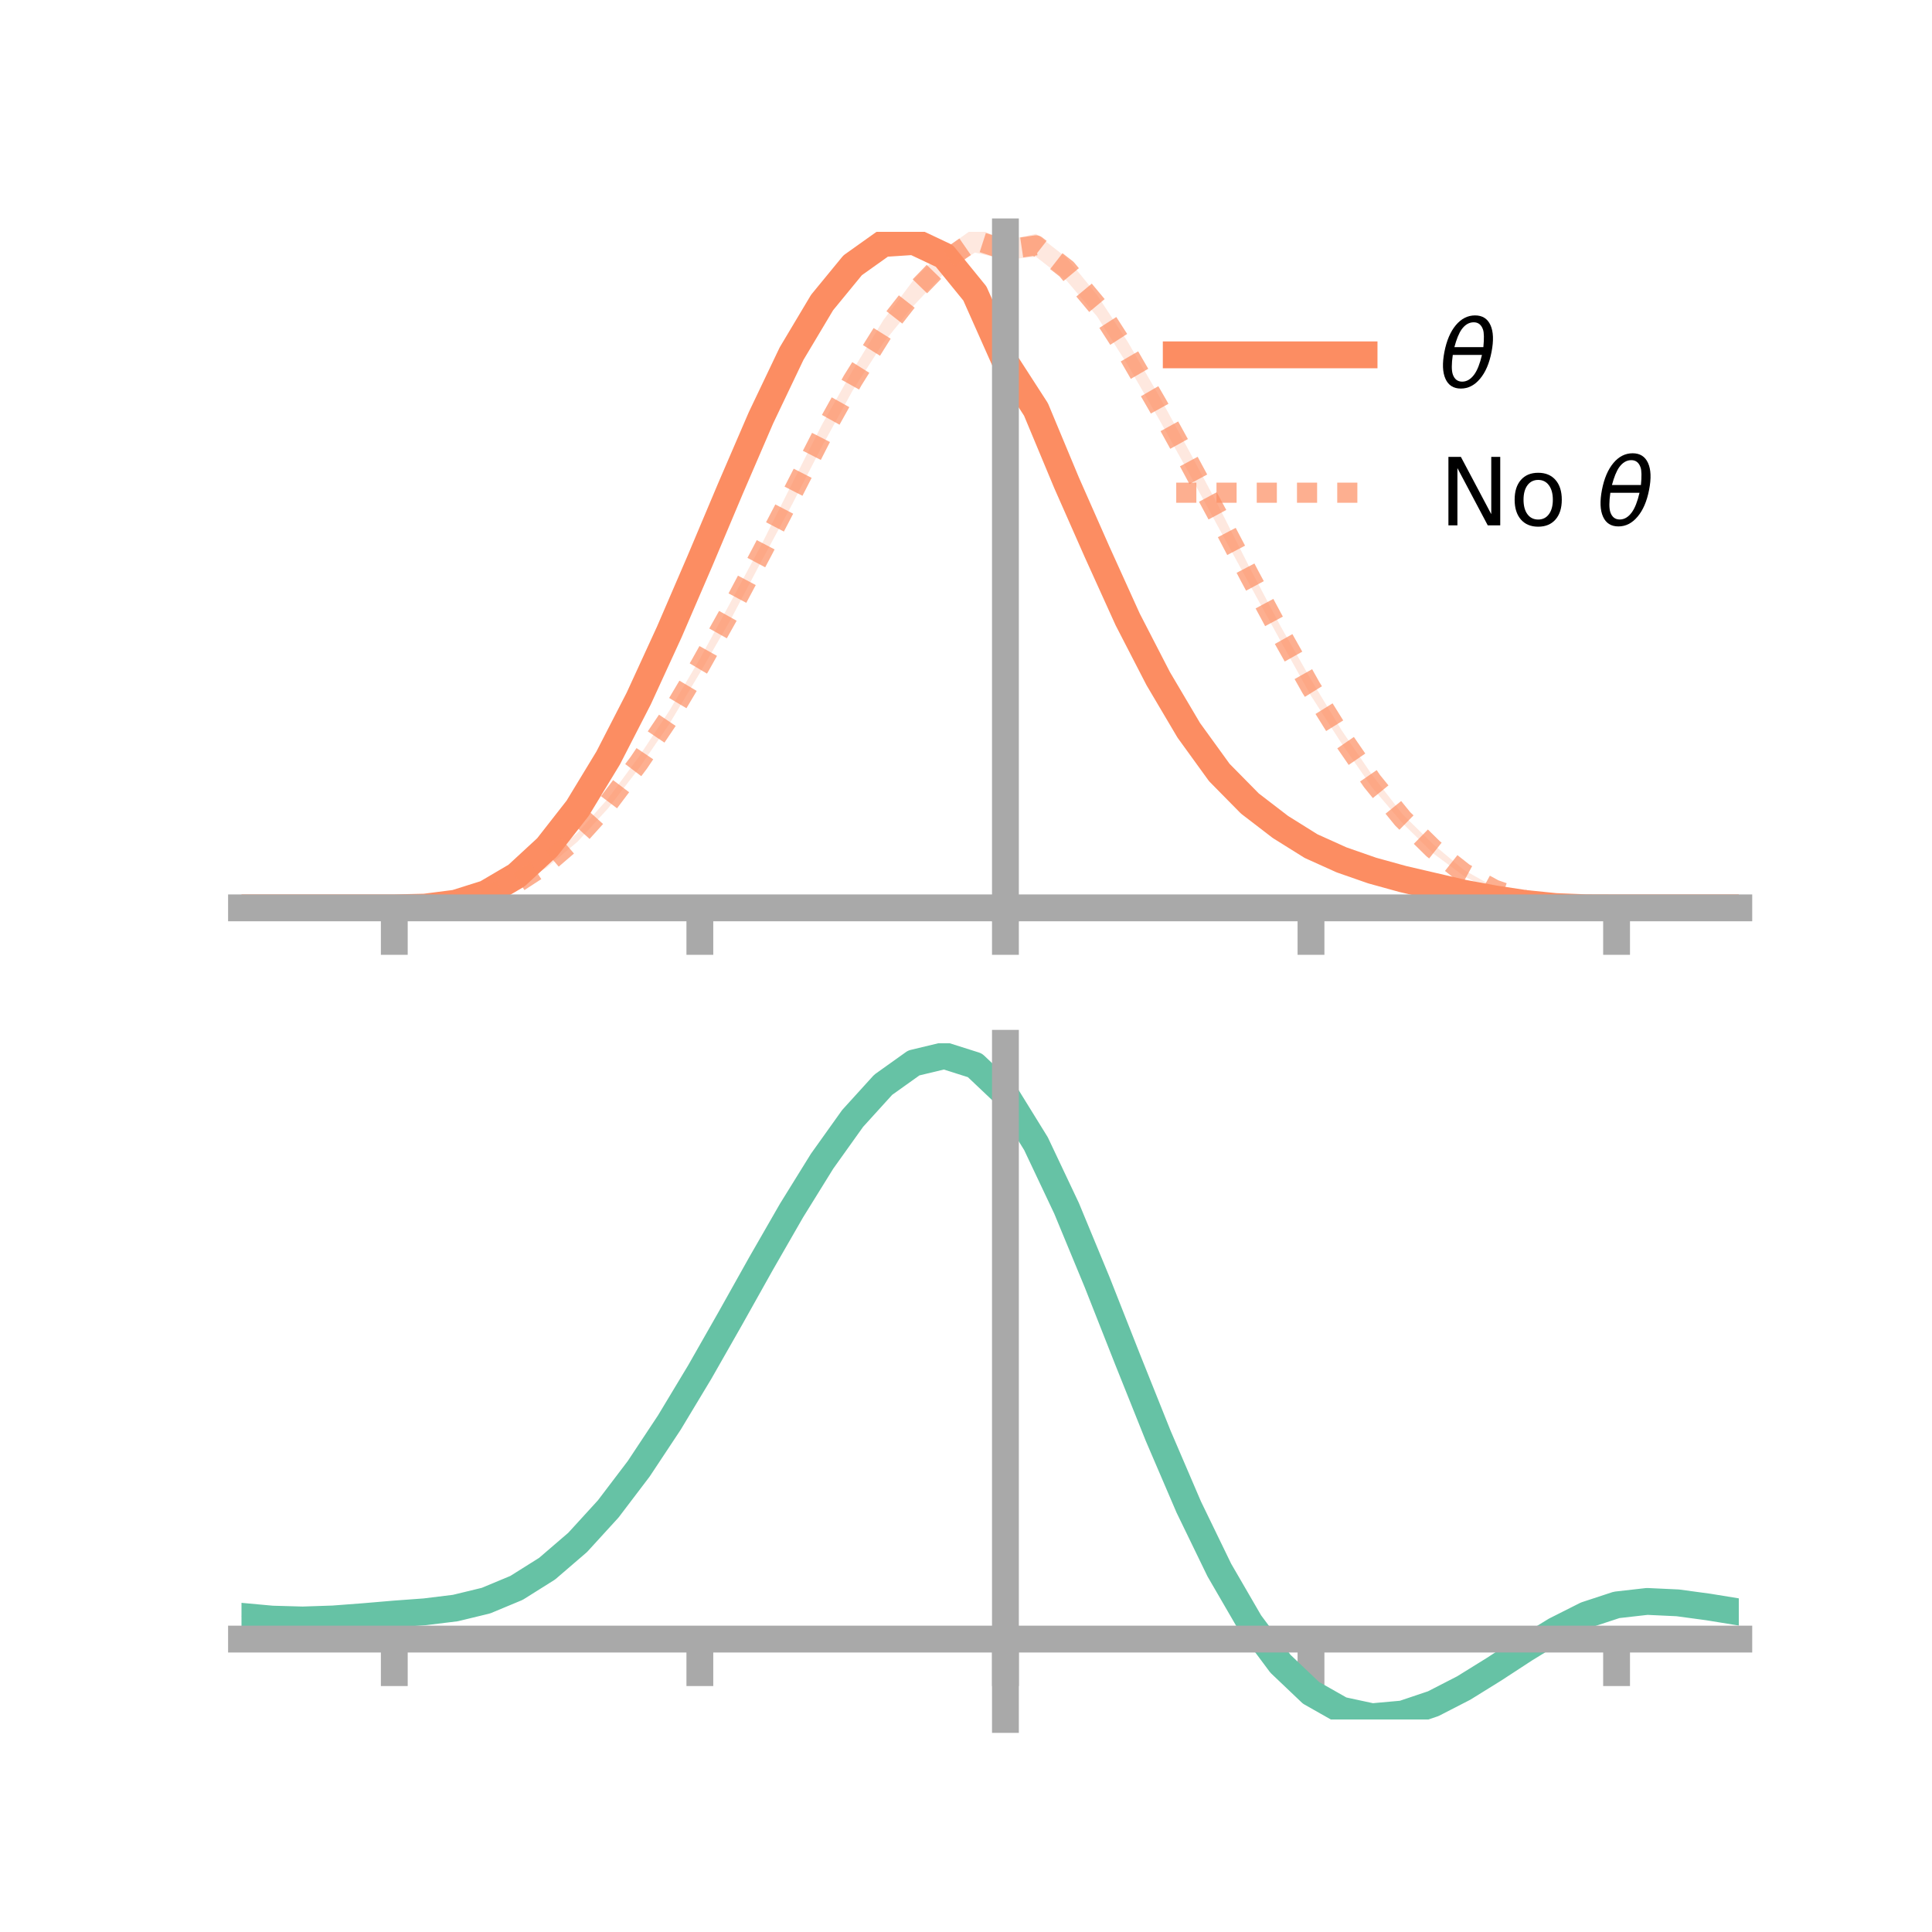<?xml version="1.0" encoding="utf-8" standalone="no"?>
<!DOCTYPE svg PUBLIC "-//W3C//DTD SVG 1.1//EN"
  "http://www.w3.org/Graphics/SVG/1.1/DTD/svg11.dtd">
<!-- Created with matplotlib (https://matplotlib.org/) -->
<svg height="144pt" version="1.1" viewBox="0 0 144 144" width="144pt" xmlns="http://www.w3.org/2000/svg" xmlns:xlink="http://www.w3.org/1999/xlink">
 <defs>
  <style type="text/css">*{stroke-linecap:butt;stroke-linejoin:round;}</style>
 </defs>
 <g id="figure_1">
  <g id="patch_1">
   <path d="M 0 144 
L 144 144 
L 144 0 
L 0 0 
z
" style="fill:none;"/>
  </g>
  <g id="axes_1">
   <g id="patch_2">
    <path d="M 18 67.68 
L 129.6 67.68 
L 129.6 17.28 
L 18 17.28 
z
" style="fill:none;"/>
   </g>
   <g id="PolyCollection_1">
    <path clip-path="url(#p3fa8d76550)" d="M 18 67.666 
L 18 67.666 
L 20.278 67.666 
L 22.555 67.666 
L 24.833 67.666 
L 27.11 67.666 
L 29.388 67.666 
L 31.665 67.589 
L 33.943 67.247 
L 36.22 66.48 
L 38.498 65.109 
L 40.776 62.902 
L 43.053 59.908 
L 45.331 56.116 
L 47.608 51.629 
L 49.886 46.579 
L 52.163 41.228 
L 54.441 35.839 
L 56.718 30.514 
L 58.996 25.556 
L 61.273 21.734 
L 63.551 18.898 
L 65.829 17.417 
L 68.106 17.28 
L 70.384 18.114 
L 72.661 21.001 
L 74.939 26.461 
L 77.216 29.739 
L 79.494 35.192 
L 81.771 40.343 
L 84.049 45.474 
L 86.327 49.836 
L 88.604 53.727 
L 90.882 56.871 
L 93.159 59.326 
L 95.437 61.15 
L 97.714 62.562 
L 99.992 63.665 
L 102.269 64.51 
L 104.547 65.19 
L 106.824 65.79 
L 109.102 66.366 
L 111.38 66.852 
L 113.657 67.236 
L 115.935 67.506 
L 118.212 67.638 
L 120.49 67.666 
L 122.767 67.666 
L 125.045 67.666 
L 127.322 67.666 
L 129.6 67.666 
L 129.6 67.666 
L 129.6 67.666 
L 127.322 67.666 
L 125.045 67.666 
L 122.767 67.666 
L 120.49 67.666 
L 118.212 67.68 
L 115.935 67.631 
L 113.657 67.434 
L 111.38 67.13 
L 109.102 66.777 
L 106.824 66.299 
L 104.547 65.839 
L 102.269 65.258 
L 99.992 64.516 
L 97.714 63.561 
L 95.437 62.128 
L 93.159 60.454 
L 90.882 58.288 
L 88.604 55.138 
L 86.327 51.326 
L 84.049 46.854 
L 81.771 41.93 
L 79.494 36.769 
L 77.216 31.295 
L 74.939 27.521 
L 72.661 22.746 
L 70.384 20.037 
L 68.106 18.722 
L 65.829 18.885 
L 63.551 20.648 
L 61.273 23.363 
L 58.996 27.171 
L 56.718 31.767 
L 54.441 37.002 
L 52.163 42.419 
L 49.886 47.622 
L 47.608 52.497 
L 45.331 56.869 
L 43.053 60.584 
L 40.776 63.413 
L 38.498 65.412 
L 36.22 66.723 
L 33.943 67.388 
L 31.665 67.635 
L 29.388 67.666 
L 27.11 67.666 
L 24.833 67.666 
L 22.555 67.666 
L 20.278 67.666 
L 18 67.666 
z
" style="fill:#fc8d62;fill-opacity:0.2;"/>
   </g>
   <g id="PolyCollection_2">
    <path clip-path="url(#p3fa8d76550)" d="M 18 67.666 
L 18 67.666 
L 20.278 67.666 
L 22.555 67.666 
L 24.833 67.666 
L 27.11 67.666 
L 29.388 67.666 
L 31.665 67.591 
L 33.943 67.321 
L 36.22 66.68 
L 38.498 65.658 
L 40.776 64.047 
L 43.053 62.064 
L 45.331 59.509 
L 47.608 56.42 
L 49.886 52.979 
L 52.163 49.11 
L 54.441 44.908 
L 56.718 40.667 
L 58.996 36.122 
L 61.273 31.635 
L 63.551 27.613 
L 65.829 23.877 
L 68.106 20.852 
L 70.384 18.579 
L 72.661 16.957 
L 74.939 17.905 
L 77.216 17.43 
L 79.494 19.203 
L 81.771 21.987 
L 84.049 25.468 
L 86.327 29.397 
L 88.604 33.561 
L 90.882 37.835 
L 93.159 42.342 
L 95.437 46.66 
L 97.714 50.655 
L 99.992 54.423 
L 102.269 57.763 
L 104.547 60.7 
L 106.824 62.929 
L 109.102 64.836 
L 111.38 66.123 
L 113.657 66.968 
L 115.935 67.437 
L 118.212 67.629 
L 120.49 67.666 
L 122.767 67.666 
L 125.045 67.666 
L 127.322 67.666 
L 129.6 67.666 
L 129.6 67.666 
L 129.6 67.666 
L 127.322 67.666 
L 125.045 67.666 
L 122.767 67.666 
L 120.49 67.666 
L 118.212 67.681 
L 115.935 67.557 
L 113.657 67.214 
L 111.38 66.486 
L 109.102 65.295 
L 106.824 63.606 
L 104.547 61.364 
L 102.269 58.696 
L 99.992 55.408 
L 97.714 51.86 
L 95.437 47.758 
L 93.159 43.597 
L 90.882 39.428 
L 88.604 35.235 
L 86.327 31.143 
L 84.049 27.2 
L 81.771 23.587 
L 79.494 20.912 
L 77.216 19.139 
L 74.939 19.349 
L 72.661 18.825 
L 70.384 20.352 
L 68.106 22.77 
L 65.829 25.563 
L 63.551 29.106 
L 61.273 33.258 
L 58.996 37.678 
L 56.718 41.889 
L 54.441 46.215 
L 52.163 50.158 
L 49.886 53.96 
L 47.608 57.289 
L 45.331 60.241 
L 43.053 62.729 
L 40.776 64.654 
L 38.498 66.002 
L 36.22 66.942 
L 33.943 67.453 
L 31.665 67.643 
L 29.388 67.666 
L 27.11 67.666 
L 24.833 67.666 
L 22.555 67.666 
L 20.278 67.666 
L 18 67.666 
z
" style="fill:#fc8d62;fill-opacity:0.2;"/>
   </g>
   <g id="matplotlib.axis_1">
    <g id="xtick_1">
     <g id="line2d_1">
      <defs>
       <path d="M 0 0 
L 0 3.5 
" id="m7aeab5654c" style="stroke:#a9a9a9;stroke-width:2;"/>
      </defs>
      <g>
       <use style="fill:#a9a9a9;stroke:#a9a9a9;stroke-width:2;" x="29.388" xlink:href="#m7aeab5654c" y="67.666"/>
      </g>
     </g>
    </g>
    <g id="xtick_2">
     <g id="line2d_2">
      <g>
       <use style="fill:#a9a9a9;stroke:#a9a9a9;stroke-width:2;" x="52.163" xlink:href="#m7aeab5654c" y="67.666"/>
      </g>
     </g>
    </g>
    <g id="xtick_3">
     <g id="line2d_3">
      <g>
       <use style="fill:#a9a9a9;stroke:#a9a9a9;stroke-width:2;" x="74.939" xlink:href="#m7aeab5654c" y="67.666"/>
      </g>
     </g>
    </g>
    <g id="xtick_4">
     <g id="line2d_4">
      <g>
       <use style="fill:#a9a9a9;stroke:#a9a9a9;stroke-width:2;" x="97.714" xlink:href="#m7aeab5654c" y="67.666"/>
      </g>
     </g>
    </g>
    <g id="xtick_5">
     <g id="line2d_5">
      <g>
       <use style="fill:#a9a9a9;stroke:#a9a9a9;stroke-width:2;" x="120.49" xlink:href="#m7aeab5654c" y="67.666"/>
      </g>
     </g>
    </g>
   </g>
   <g id="matplotlib.axis_2"/>
   <g id="line2d_6">
    <path clip-path="url(#p3fa8d76550)" d="M 18 67.666 
L 20.278 67.666 
L 22.555 67.666 
L 24.833 67.666 
L 27.11 67.666 
L 29.388 67.666 
L 31.665 67.612 
L 33.943 67.318 
L 36.22 66.601 
L 38.498 65.261 
L 40.776 63.158 
L 43.053 60.246 
L 45.331 56.493 
L 47.608 52.063 
L 49.886 47.101 
L 52.163 41.823 
L 54.441 36.421 
L 56.718 31.141 
L 58.996 26.364 
L 61.273 22.549 
L 63.551 19.773 
L 65.829 18.151 
L 68.106 18.001 
L 70.384 19.076 
L 72.661 21.873 
L 74.939 26.991 
L 77.216 30.517 
L 79.494 35.98 
L 81.771 41.136 
L 84.049 46.164 
L 86.327 50.581 
L 88.604 54.433 
L 90.882 57.579 
L 93.159 59.89 
L 95.437 61.639 
L 97.714 63.062 
L 99.992 64.09 
L 102.269 64.884 
L 104.547 65.514 
L 106.824 66.044 
L 109.102 66.572 
L 111.38 66.991 
L 113.657 67.335 
L 115.935 67.568 
L 118.212 67.659 
L 120.49 67.666 
L 122.767 67.666 
L 125.045 67.666 
L 127.322 67.666 
L 129.6 67.666 
" style="fill:none;stroke:#fc8d62;stroke-linecap:square;stroke-width:2;"/>
   </g>
   <g id="line2d_7">
    <path clip-path="url(#p3fa8d76550)" d="M 18 67.666 
L 20.278 67.666 
L 22.555 67.666 
L 24.833 67.666 
L 27.11 67.666 
L 29.388 67.666 
L 31.665 67.617 
L 33.943 67.387 
L 36.22 66.811 
L 38.498 65.83 
L 40.776 64.351 
L 43.053 62.397 
L 45.331 59.875 
L 47.608 56.855 
L 49.886 53.47 
L 52.163 49.634 
L 54.441 45.561 
L 56.718 41.278 
L 58.996 36.9 
L 61.273 32.447 
L 63.551 28.359 
L 65.829 24.72 
L 68.106 21.811 
L 70.384 19.466 
L 72.661 17.891 
L 74.939 18.627 
L 77.216 18.285 
L 79.494 20.058 
L 81.771 22.787 
L 84.049 26.334 
L 86.327 30.27 
L 88.604 34.398 
L 90.882 38.632 
L 93.159 42.969 
L 95.437 47.209 
L 97.714 51.258 
L 99.992 54.916 
L 102.269 58.229 
L 104.547 61.032 
L 106.824 63.267 
L 109.102 65.066 
L 111.38 66.304 
L 113.657 67.091 
L 115.935 67.497 
L 118.212 67.655 
L 120.49 67.666 
L 122.767 67.666 
L 125.045 67.666 
L 127.322 67.666 
L 129.6 67.666 
" style="fill:none;stroke:#fc8d62;stroke-dasharray:1.5,1.5;stroke-dashoffset:0;stroke-opacity:0.7;stroke-width:1.5;"/>
   </g>
   <g id="patch_3">
    <path d="M 74.939 67.68 
L 74.939 17.28 
" style="fill:none;stroke:#a9a9a9;stroke-linecap:square;stroke-linejoin:miter;stroke-width:2;"/>
   </g>
   <g id="patch_4">
    <path d="M 129.6 67.68 
L 129.6 17.28 
" style="fill:none;"/>
   </g>
   <g id="patch_5">
    <path d="M 18 67.666 
L 129.6 67.666 
" style="fill:none;stroke:#a9a9a9;stroke-linecap:square;stroke-linejoin:miter;stroke-width:2;"/>
   </g>
   <g id="patch_6">
    <path d="M 18 17.28 
L 129.6 17.28 
" style="fill:none;"/>
   </g>
   <g id="legend_1">
    <g id="line2d_8">
     <path d="M 87.67 26.449 
L 101.67 26.449 
" style="fill:none;stroke:#fc8d62;stroke-linecap:square;stroke-width:2;"/>
    </g>
    <g id="line2d_9"/>
    <g id="text_1">
     <!-- $\theta$ -->
     <g transform="translate(107.27 28.899)scale(0.07 -0.07)">
      <defs>
       <path d="M 45.516 34.672 
L 14.453 34.672 
Q 12.359 20.062 14.5 13.875 
Q 17.188 6.25 24.469 6.25 
Q 31.781 6.25 37.359 13.922 
Q 42.234 20.656 45.516 34.672 
z
M 47.016 42.969 
Q 48.344 56.844 46.625 61.719 
Q 43.953 69.438 36.766 69.438 
Q 29.297 69.438 23.828 61.812 
Q 19.531 55.672 16.156 42.969 
z
M 38.188 76.766 
Q 49.906 76.766 54.594 66.406 
Q 59.281 56.109 55.719 37.844 
Q 52.203 19.625 43.453 9.281 
Q 34.766 -1.125 23.047 -1.125 
Q 11.281 -1.125 6.641 9.281 
Q 2 19.625 5.516 37.844 
Q 9.078 56.109 17.719 66.406 
Q 26.422 76.766 38.188 76.766 
z
" id="DejaVuSans-Oblique-952"/>
      </defs>
      <use transform="translate(0 0.234)" xlink:href="#DejaVuSans-Oblique-952"/>
     </g>
    </g>
    <g id="line2d_10">
     <path d="M 87.67 36.724 
L 101.67 36.724 
" style="fill:none;stroke:#fc8d62;stroke-dasharray:1.5,1.5;stroke-dashoffset:0;stroke-opacity:0.7;stroke-width:1.5;"/>
    </g>
    <g id="line2d_11"/>
    <g id="text_2">
     <!-- No $\theta$ -->
     <g transform="translate(107.27 39.174)scale(0.07 -0.07)">
      <defs>
       <path d="M 9.812 72.906 
L 23.094 72.906 
L 55.422 11.922 
L 55.422 72.906 
L 64.984 72.906 
L 64.984 0 
L 51.703 0 
L 19.391 60.984 
L 19.391 0 
L 9.812 0 
z
" id="DejaVuSans-78"/>
       <path d="M 30.609 48.391 
Q 23.391 48.391 19.188 42.75 
Q 14.984 37.109 14.984 27.297 
Q 14.984 17.484 19.156 11.844 
Q 23.344 6.203 30.609 6.203 
Q 37.797 6.203 41.984 11.859 
Q 46.188 17.531 46.188 27.297 
Q 46.188 37.016 41.984 42.703 
Q 37.797 48.391 30.609 48.391 
z
M 30.609 56 
Q 42.328 56 49.016 48.375 
Q 55.719 40.766 55.719 27.297 
Q 55.719 13.875 49.016 6.219 
Q 42.328 -1.422 30.609 -1.422 
Q 18.844 -1.422 12.172 6.219 
Q 5.516 13.875 5.516 27.297 
Q 5.516 40.766 12.172 48.375 
Q 18.844 56 30.609 56 
z
" id="DejaVuSans-111"/>
       <path id="DejaVuSans-32"/>
      </defs>
      <use transform="translate(0 0.234)" xlink:href="#DejaVuSans-78"/>
      <use transform="translate(74.805 0.234)" xlink:href="#DejaVuSans-111"/>
      <use transform="translate(135.986 0.234)" xlink:href="#DejaVuSans-32"/>
      <use transform="translate(167.773 0.234)" xlink:href="#DejaVuSans-Oblique-952"/>
     </g>
    </g>
   </g>
  </g>
  <g id="axes_2">
   <g id="patch_7">
    <path d="M 18 128.16 
L 129.6 128.16 
L 129.6 77.76 
L 18 77.76 
z
" style="fill:none;"/>
   </g>
   <g id="PolyCollection_3">
    <path clip-path="url(#p24f418ac1f)" d="M 18 120.508 
L 18 120.431 
L 20.278 120.65 
L 22.555 120.713 
L 24.833 120.629 
L 27.11 120.448 
L 29.388 120.246 
L 31.665 120.072 
L 33.943 119.788 
L 36.22 119.231 
L 38.498 118.273 
L 40.776 116.824 
L 43.053 114.829 
L 45.331 112.282 
L 47.608 109.215 
L 49.886 105.696 
L 52.163 101.826 
L 54.441 97.735 
L 56.718 93.579 
L 58.996 89.53 
L 61.273 85.779 
L 63.551 82.524 
L 65.829 79.969 
L 68.106 78.315 
L 70.384 77.76 
L 72.661 78.493 
L 74.939 80.684 
L 77.216 84.421 
L 79.494 89.303 
L 81.771 94.884 
L 84.049 100.744 
L 86.327 106.519 
L 88.604 111.908 
L 90.882 116.676 
L 93.159 120.66 
L 95.437 123.762 
L 97.714 125.951 
L 99.992 127.254 
L 102.269 127.75 
L 104.547 127.552 
L 106.824 126.799 
L 109.102 125.646 
L 111.38 124.257 
L 113.657 122.794 
L 115.935 121.419 
L 118.212 120.284 
L 120.49 119.539 
L 122.767 119.282 
L 125.045 119.394 
L 127.322 119.712 
L 129.6 120.094 
L 129.6 120.196 
L 129.6 120.196 
L 127.322 119.838 
L 125.045 119.54 
L 122.767 119.439 
L 120.49 119.701 
L 118.212 120.454 
L 115.935 121.614 
L 113.657 123.032 
L 111.38 124.544 
L 109.102 125.98 
L 106.824 127.169 
L 104.547 127.947 
L 102.269 128.16 
L 99.992 127.676 
L 97.714 126.395 
L 95.437 124.255 
L 93.159 121.237 
L 90.882 117.372 
L 88.604 112.751 
L 86.327 107.528 
L 84.049 101.925 
L 81.771 96.235 
L 79.494 90.812 
L 77.216 86.064 
L 74.939 82.432 
L 72.661 80.308 
L 70.384 79.6 
L 68.106 80.138 
L 65.829 81.735 
L 63.551 84.196 
L 61.273 87.324 
L 58.996 90.922 
L 56.718 94.799 
L 54.441 98.773 
L 52.163 102.679 
L 49.886 106.371 
L 47.608 109.729 
L 45.331 112.658 
L 43.053 115.098 
L 40.776 117.021 
L 38.498 118.433 
L 36.22 119.373 
L 33.943 119.92 
L 31.665 120.195 
L 29.388 120.356 
L 27.11 120.542 
L 24.833 120.705 
L 22.555 120.773 
L 20.278 120.709 
L 18 120.508 
z
" style="fill:#66c2a5;fill-opacity:0.2;"/>
   </g>
   <g id="matplotlib.axis_3">
    <g id="xtick_6">
     <g id="line2d_12">
      <g>
       <use style="fill:#a9a9a9;stroke:#a9a9a9;stroke-width:2;" x="29.388" xlink:href="#m7aeab5654c" y="122.169"/>
      </g>
     </g>
    </g>
    <g id="xtick_7">
     <g id="line2d_13">
      <g>
       <use style="fill:#a9a9a9;stroke:#a9a9a9;stroke-width:2;" x="52.163" xlink:href="#m7aeab5654c" y="122.169"/>
      </g>
     </g>
    </g>
    <g id="xtick_8">
     <g id="line2d_14">
      <g>
       <use style="fill:#a9a9a9;stroke:#a9a9a9;stroke-width:2;" x="74.939" xlink:href="#m7aeab5654c" y="122.169"/>
      </g>
     </g>
    </g>
    <g id="xtick_9">
     <g id="line2d_15">
      <g>
       <use style="fill:#a9a9a9;stroke:#a9a9a9;stroke-width:2;" x="97.714" xlink:href="#m7aeab5654c" y="122.169"/>
      </g>
     </g>
    </g>
    <g id="xtick_10">
     <g id="line2d_16">
      <g>
       <use style="fill:#a9a9a9;stroke:#a9a9a9;stroke-width:2;" x="120.49" xlink:href="#m7aeab5654c" y="122.169"/>
      </g>
     </g>
    </g>
   </g>
   <g id="matplotlib.axis_4"/>
   <g id="line2d_17">
    <path clip-path="url(#p24f418ac1f)" d="M 18 120.47 
L 20.278 120.679 
L 22.555 120.743 
L 24.833 120.667 
L 27.11 120.495 
L 29.388 120.301 
L 31.665 120.134 
L 33.943 119.854 
L 36.22 119.302 
L 38.498 118.353 
L 40.776 116.922 
L 43.053 114.964 
L 45.331 112.47 
L 47.608 109.472 
L 49.886 106.034 
L 52.163 102.253 
L 54.441 98.254 
L 56.718 94.189 
L 58.996 90.226 
L 61.273 86.552 
L 63.551 83.36 
L 65.829 80.852 
L 68.106 79.227 
L 70.384 78.68 
L 72.661 79.401 
L 74.939 81.558 
L 77.216 85.242 
L 79.494 90.058 
L 81.771 95.56 
L 84.049 101.335 
L 86.327 107.023 
L 88.604 112.329 
L 90.882 117.024 
L 93.159 120.948 
L 95.437 124.008 
L 97.714 126.173 
L 99.992 127.465 
L 102.269 127.955 
L 104.547 127.75 
L 106.824 126.984 
L 109.102 125.813 
L 111.38 124.4 
L 113.657 122.913 
L 115.935 121.517 
L 118.212 120.369 
L 120.49 119.62 
L 122.767 119.361 
L 125.045 119.467 
L 127.322 119.775 
L 129.6 120.145 
" style="fill:none;stroke:#66c2a5;stroke-linecap:square;stroke-width:2;"/>
   </g>
   <g id="patch_8">
    <path d="M 74.939 128.16 
L 74.939 77.76 
" style="fill:none;stroke:#a9a9a9;stroke-linecap:square;stroke-linejoin:miter;stroke-width:2;"/>
   </g>
   <g id="patch_9">
    <path d="M 129.6 128.16 
L 129.6 77.76 
" style="fill:none;"/>
   </g>
   <g id="patch_10">
    <path d="M 18 122.169 
L 129.6 122.169 
" style="fill:none;stroke:#a9a9a9;stroke-linecap:square;stroke-linejoin:miter;stroke-width:2;"/>
   </g>
   <g id="patch_11">
    <path d="M 18 77.76 
L 129.6 77.76 
" style="fill:none;"/>
   </g>
  </g>
 </g>
 <defs>
  <clipPath id="p3fa8d76550">
   <rect height="50.4" width="111.6" x="18" y="17.28"/>
  </clipPath>
  <clipPath id="p24f418ac1f">
   <rect height="50.4" width="111.6" x="18" y="77.76"/>
  </clipPath>
 </defs>
</svg>
